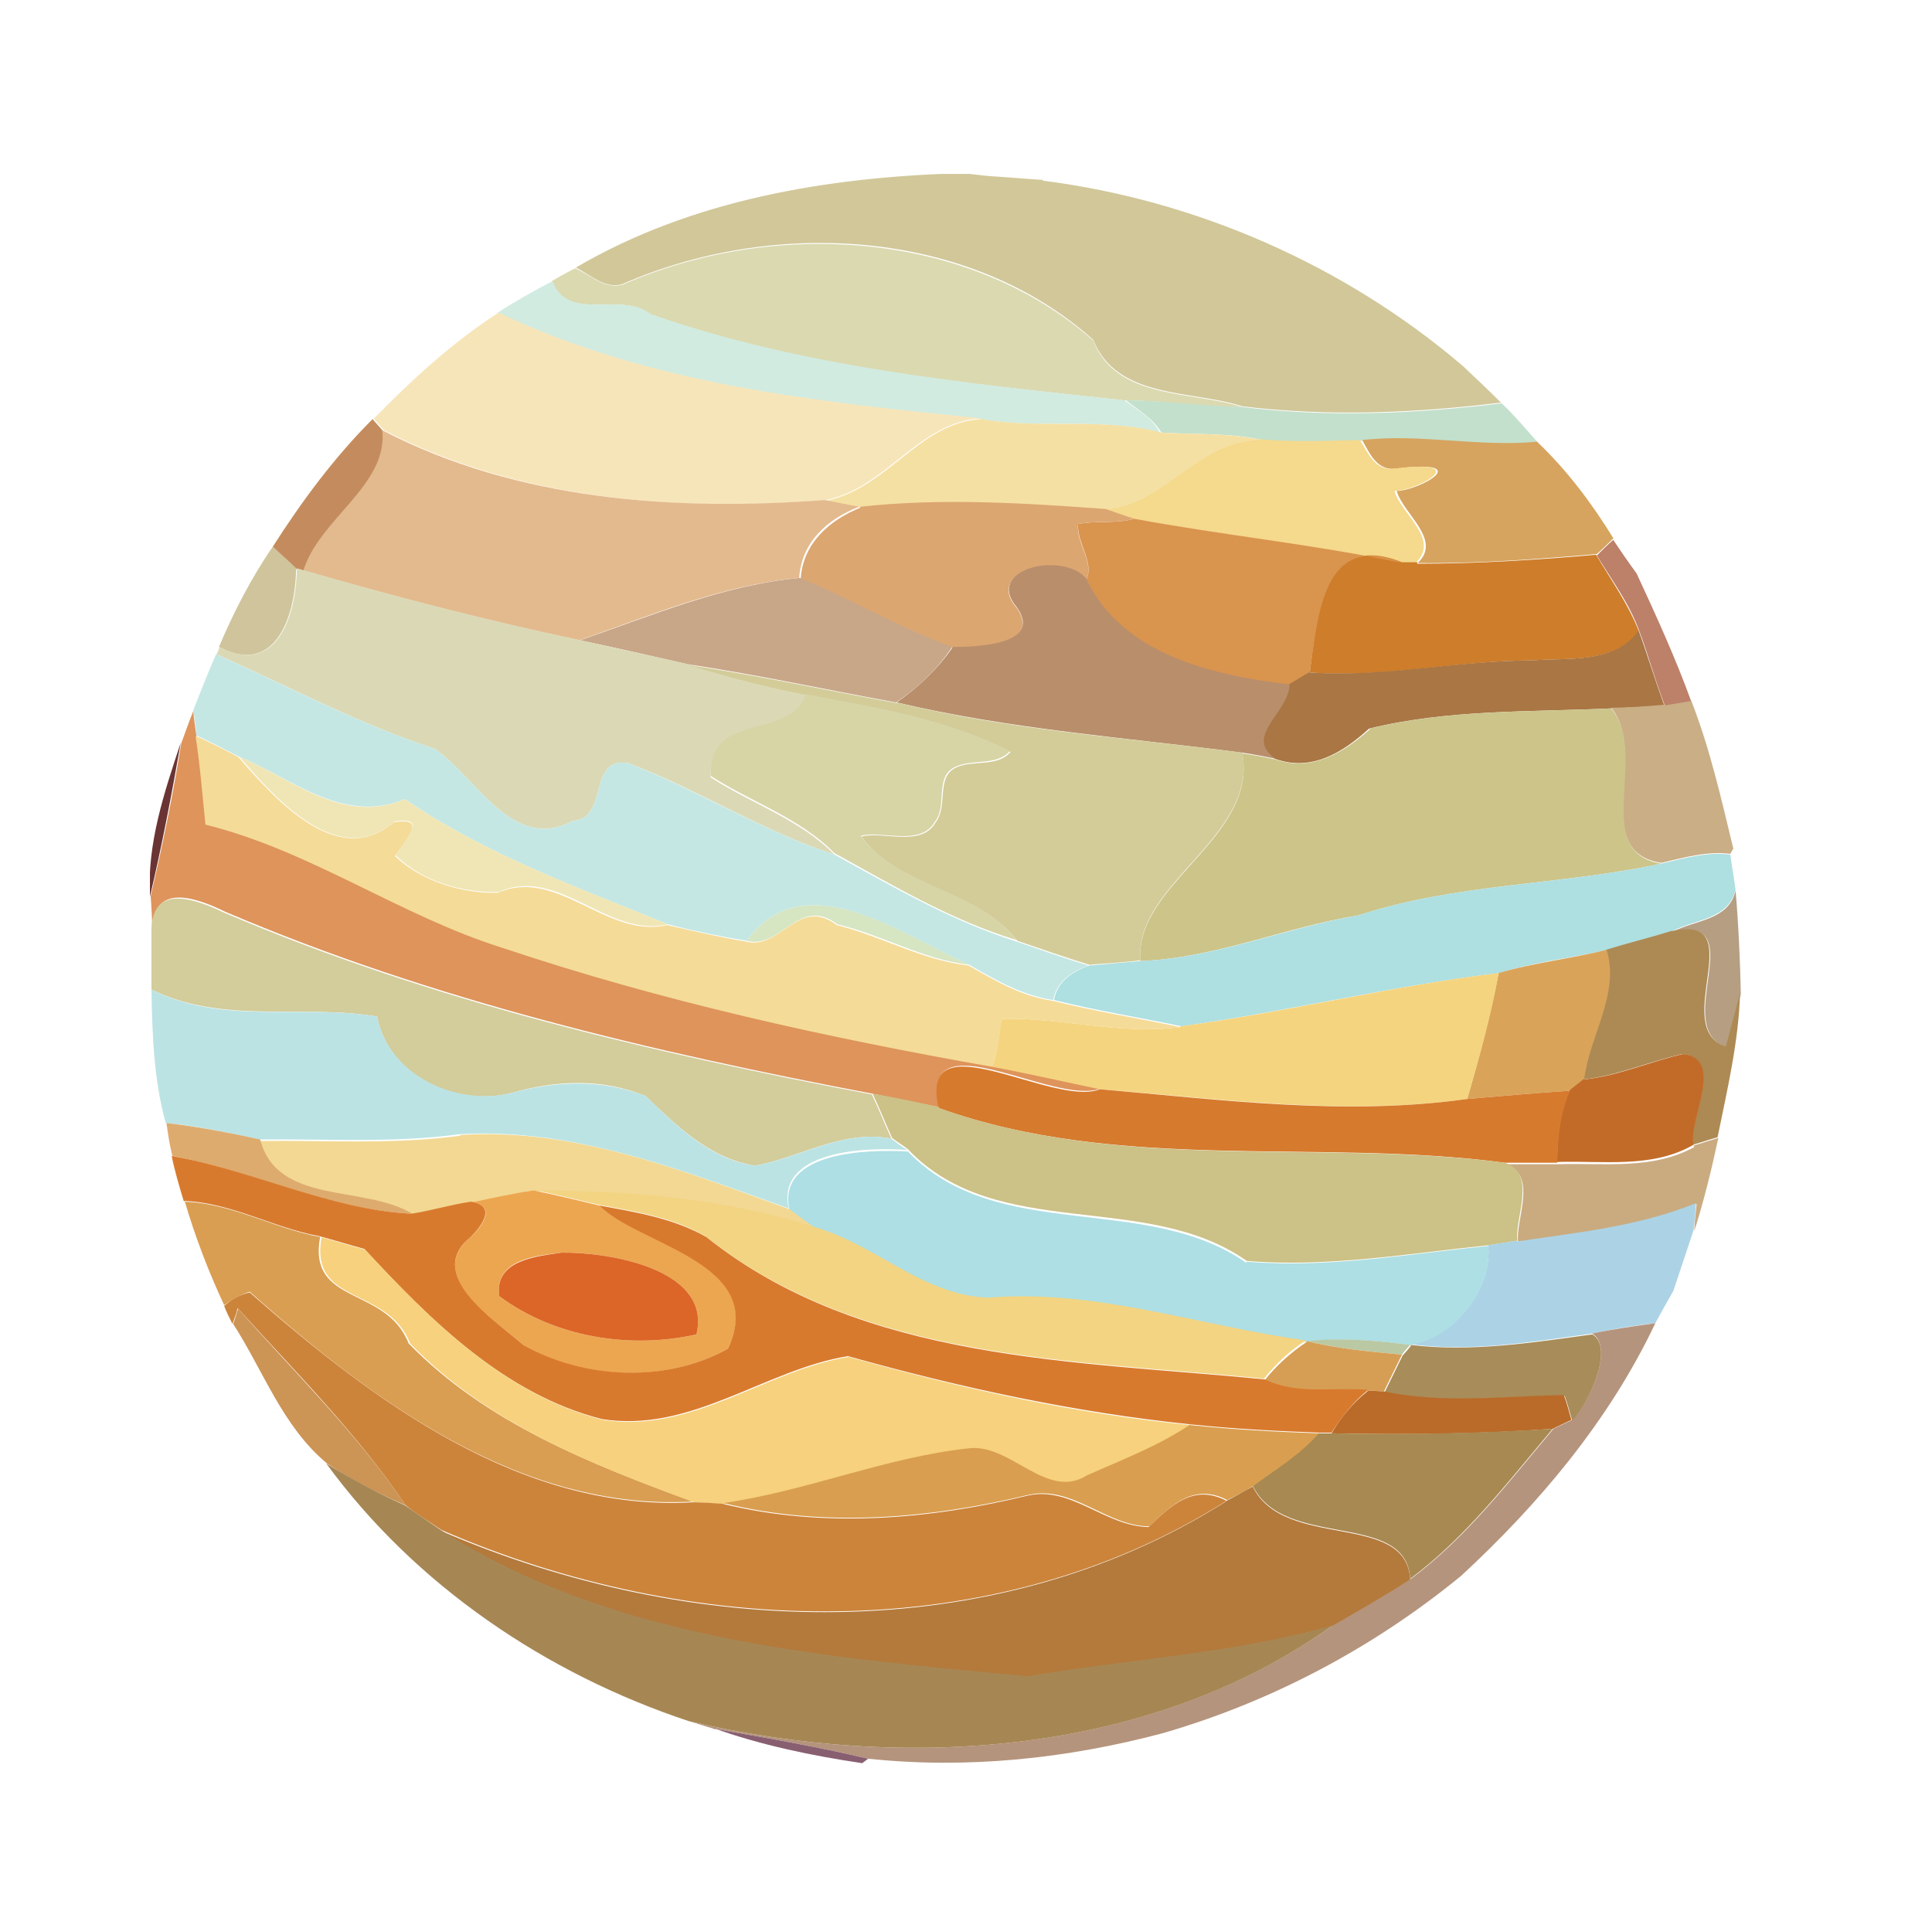 <?xml version="1.0" encoding="UTF-8"?>
<svg xmlns="http://www.w3.org/2000/svg" version="1.1" xmlns:xlink="http://www.w3.org/1999/xlink" viewBox="0 0 257.7 254.9">
  <defs>
    <style>
      .cls-1 {
        fill: #c4e7e4;
      }

      .cls-2 {
        fill: #d63d39;
      }

      .cls-3 {
        fill: #ea4645;
      }

      .cls-4 {
        fill: #693433;
      }

      .cls-5 {
        fill: #d9944e;
      }

      .cls-6 {
        fill: #d1c799;
      }

      .cls-7 {
        fill: #cfc49b;
      }

      .cls-8 {
        fill: #803532;
      }

      .cls-9 {
        fill: #fde4b8;
      }

      .cls-10 {
        fill: #ce7d2b;
      }

      .cls-11 {
        fill: #aedfe1;
      }

      .cls-12 {
        fill: #a88c59;
      }

      .cls-13 {
        fill: #cc9455;
      }

      .cls-14 {
        fill: #cc843b;
      }

      .cls-15 {
        fill: #885f71;
      }

      .cls-16 {
        fill: #c8473e;
      }

      .cls-17 {
        fill: #bac9a3;
      }

      .cls-18 {
        fill: #e3ba8e;
      }

      .cls-19 {
        fill: #9a4722;
      }

      .cls-20 {
        fill: #bd8069;
      }

      .cls-21 {
        fill: #ba6b29;
      }

      .cls-22 {
        fill: #789a3d;
      }

      .cls-23 {
        fill: #8e2c2b;
      }

      .cls-24 {
        fill: #d6e5c2;
      }

      .cls-25 {
        fill: #f4db98;
      }

      .cls-26 {
        fill: none;
      }

      .cls-27 {
        fill: #f5d47f;
      }

      .cls-28 {
        fill: #b59e82;
      }

      .cls-29 {
        fill: #d7d4a6;
      }

      .cls-30 {
        fill: #b13a36;
      }

      .cls-31 {
        fill: #fff3e8;
      }

      .cls-32 {
        fill: #9a2625;
      }

      .cls-33 {
        fill: #b12b2b;
      }

      .cls-34 {
        fill: #db6627;
      }

      .cls-35 {
        fill: #d3cc9b;
      }

      .cls-36 {
        fill: #addfe4;
      }

      .cls-37 {
        fill: #d9a45a;
      }

      .cls-38 {
        fill: #f7d17d;
      }

      .cls-39 {
        fill: #c26b29;
      }

      .cls-40 {
        fill: #a88951;
      }

      .cls-41 {
        fill: #deab6e;
      }

      .cls-42 {
        fill: #d87a2d;
      }

      .cls-43 {
        fill: #ccc489;
      }

      .cls-44 {
        fill: #703030;
      }

      .cls-45 {
        fill: #b37a3c;
      }

      .cls-46 {
        fill: #dca671;
      }

      .cls-47 {
        fill: #d69e55;
      }

      .cls-48 {
        fill: #b98e6b;
      }

      .cls-49 {
        fill: #c8a688;
      }

      .cls-50 {
        fill: #f1666d;
      }

      .cls-51 {
        fill: #f5d98c;
      }

      .cls-52 {
        fill: #d3cc99;
      }

      .cls-53 {
        fill: #dbd9b0;
      }

      .cls-54 {
        fill: #dbd9b5;
      }

      .cls-55 {
        fill: #a68754;
      }

      .cls-56 {
        fill: #d99e4f;
      }

      .cls-57 {
        fill: #de945b;
      }

      .cls-58 {
        fill: #f0e6b5;
      }

      .cls-59 {
        fill: #caae85;
      }

      .cls-60 {
        fill: #d67a2d;
      }

      .cls-61 {
        fill: #c3e0cc;
      }

      .cls-62 {
        display: none;
      }

      .cls-63 {
        fill: #bce3e3;
      }

      .cls-64 {
        fill: #c48c5e;
      }

      .cls-65 {
        fill: #ad8a54;
      }

      .cls-66 {
        fill: #d1ebe0;
      }

      .cls-67 {
        fill: #d99e52;
      }

      .cls-68 {
        fill: #f5e0a3;
      }

      .cls-69 {
        fill: #eda650;
      }

      .cls-70 {
        fill: #f2d893;
      }

      .cls-71 {
        fill: #caab80;
      }

      .cls-72 {
        fill: #f3d482;
      }

      .cls-73 {
        fill: #ccc186;
      }

      .cls-74 {
        fill: #acd3e5;
      }

      .cls-75 {
        fill: #adc13e;
      }

      .cls-76 {
        fill: #b12c2b;
      }

      .cls-77 {
        fill: #a97644;
      }

      .cls-78 {
        fill: #f7e5ba;
      }

      .cls-79 {
        fill: #d6a45f;
      }

      .cls-80 {
        clip-path: url(#clippath);
      }

      .cls-81 {
        fill: #dd9669;
      }

      .cls-82 {
        fill: #8c717d;
      }

      .cls-83 {
        fill: #b5947d;
      }
    </style>
    <clipPath id="clippath">
      <rect class="cls-26" x="20" y="23.2" width="212.2" height="212.2"/>
    </clipPath>
  </defs>
  <!-- Generator: Adobe Illustrator 28.7.0, SVG Export Plug-In . SVG Version: 1.2.0 Build 136)  -->
  <g>
    <g id="Layer_1">
      <g class="cls-62">
        <g id="Layer_1-2" data-name="Layer_1">
          <g>
            <path class="cls-22" d="M62.9,19.7c.9,1.2,1.7,2.6,2.8,3.6,1.8,2.8,2.4,6.2,4.3,9,5.1,9.2,12.5,17.6,22.3,21.9,6.3,2.7,13.2,3.6,19.9,3.3,2.9-.1,5.9-.6,8.5-2.2-4.3-4-9.2-7.2-14.4-9.8-8.1-4-17.2-4.9-25.6-8-3.6-1.3-7.1-3.4-9.4-6.6,0-.2.2-.5.2-.6,1.8,1.5,3.7,2.9,5.9,3.8,6.6,3,13.8,4.4,20.9,5.4,9.4,1.3,18.1,6.6,24,14,.2-.7.3-1.5.5-2.2.5.8,1,1.7,1.6,2.5.9,1.3,1.5,2.7,2,4.2-.3.5-.7,1.1-1,1.6-.3-.2-.8-.4-1.1-.6-.8-.4-1.7-.9-2.6-1.1-.8,0-1.5.6-2.3,1-9.2,4.6-20.5,4.8-29.7.2-5.7-2.9-10.9-6.9-15.2-11.7-6.7-7.7-10.9-17.6-11.5-27.8h0Z"/>
            <path class="cls-75" d="M65.7,23.3c.2,0,.7-.1.9-.2l-.5.7c2.4,2,5,3.8,8,4.7,4.3,1.6,8.9.9,13.3,1.4,8.3.7,16.8,3,23.5,8.3,4.5,3.8,8.5,8.3,11.8,13.2-.2.7-.3,1.5-.5,2.2-5.9-7.4-14.6-12.7-24-14-7.2-1-14.3-2.4-20.9-5.4-2.2-.9-4.1-2.3-5.9-3.8,0,.2-.2.5-.2.6-.4.4-.9.9-1.4,1.3-1.8-2.8-2.4-6.2-4.3-9h0Z"/>
            <path class="cls-75" d="M70,32.4c.5-.4.9-.8,1.4-1.3,2.3,3.1,5.7,5.3,9.4,6.6,8.4,3.2,17.5,4,25.6,8,5.2,2.6,10.1,5.8,14.4,9.8-2.6,1.5-5.6,2-8.5,2.2-6.8.2-13.7-.7-19.9-3.3-9.8-4.3-17.2-12.7-22.3-21.9Z"/>
            <path class="cls-81" d="M129.6,37.5c.8-1.4,2.1-2.7,3.8-2.9,4.4-.6,8.7,1.5,11.9,4.4,1.8,1.8,3.6,4.2,3.1,6.9-.1,1.3-1.3,2.1-2.2,3-1.4-.2-2.9.4-4.3,0-4.2-.7-8.2-3.2-10.7-6.7-1-1.4-1.3-3.1-1.6-4.8Z"/>
            <path class="cls-19" d="M124.4,53.9c.5-5.8,2.4-11.3,5.1-16.4.3,1.6.6,3.4,1.6,4.8,2.5,3.5,6.5,6,10.7,6.7,1.4.3,2.9-.3,4.3,0-2.6,2.8-4.9,5.8-6.9,9-3.8,6.2-6.6,13.4-6.2,20.8-.2.5-.4,1-.6,1.6-1.7-.3-3.4-.3-5.1-.7-.4-1.4-.9-2.8-1.2-4.2.7-2.7-.7-5.2-.8-7.9-.2-2.6-.8-5.2,0-7.8.3-.5.7-1.1,1-1.6-.5-1.5-1.1-2.9-2-4.2h0Z"/>
            <path class="cls-44" d="M124.2,59.2c.3.2.8.4,1.1.6-.8,2.5-.2,5.2,0,7.8.1,2.7,1.5,5.2.8,7.9-1.3-5.3-1.8-10.8-1.9-16.3Z"/>
            <path class="cls-2" d="M166.3,63c6.3-1.5,13.1-2.3,19.4-.1-2.1.6-4.2.2-6.3.4-7.8,1.1-15.4,3.8-21.7,8.6-3.1,2.1-6,4.4-8.8,6.9-4,3.7-7.4,8.3-12.3,11-2.4,1.5-5.7,1.4-8-.3-5.8-4-9.7-10-15.2-14.3-1.4-1.1-3.1-1.9-4.3-3.3v-1c6.3,2.6,11.9,6.5,18.2,8.7,1.7.4,3.4.4,5.1.7,1,.1,2.1.3,3.2-.1,3.6-1.3,6.8-3.6,9.5-6.3h-.6c.5-.5,1.1-1,1.6-1.4,1.5-.4,3.4-.1,4.3-1.6,1.4-1.9,3.7-2.6,5.7-3.6,0-.2-.3-.5-.4-.7,3.4-1.5,7-2.6,10.6-3.5h0Z"/>
            <path class="cls-2" d="M36.7,109.6c3.5-12.2,10.9-23.3,20.9-31.2,0,.8,0,1.6-.5,2.2-6.3,7.7-8.1,18-7.8,27.7.1,5.9,1.4,11.7,2.9,17.4,3.8,12.1,10,23.3,18,33.1,8.5,11,19.6,19.8,31.6,26.6,4.7,2.2,9.3,4.8,14.2,6.4,4.3,1.6,8.7,2.9,13.2,3.8,5.4,1.2,11,2.2,16.6,2.4,2.5,0,5,.4,7.6.3,6.7-.4,13.5-.6,20-2.4,16.3-3.3,31.9-11.3,43-23.7,1.9-2.2,3.9-4.3,5.2-6.9.4-.9,1-1.5,1.8-2-.7,2.4-2.2,4.5-3.1,6.9-3.2,6.9-6.8,13.6-10.9,20-.8,1.2-1.7,2.4-1.8,3.9-.8,1.3-1.7,2.5-2.6,3.8.1-.5.3-.9.4-1.4-.7.6-1.3,1.4-1.9,2.2-2.1,3.2-5,5.8-7.5,8.6-1.2,1.3-2.6,2.4-4,3.5-2.5,1.4-4.6,3.3-7,4.7-5.8,3.9-12.7,6.7-19.8,6-3.8-.7-7.4-2.3-11.2-3-7.4-1.5-15.2-1.1-22.4,1.4-8.9,3.4-18.7,1.5-27.5-1.3-13.9-4.8-26.5-12.8-37-23-8.7-8.7-17.1-18-23.2-28.8-1.5-2.8-3-5.6-4-8.7-.7-1.6-1-3.4-2.1-4.8-.2.8-.3,1.6-.3,2.5-.8-3-1.6-5.9-2.1-8.9-.7-4.1-1.1-8.3-1.4-12.5v-7.2c.4-6,1.2-12,2.9-17.7h0Z"/>
            <path class="cls-3" d="M157.7,71.9c6.3-4.8,13.9-7.5,21.7-8.6,2.1-.2,4.2.2,6.3-.4.2,0,.7,0,.9.1-4.1,4.7-7,10.6-8,16.8,0-.4-.2-1.1-.3-1.5-1.1,2.4-.6,5.1-.8,7.7,0,1.4-.4,3.2,1,4.2.7,2.6,1.7,5.2,3.3,7.4,3.3,4.5,7.8,7.7,12,11.2,2.1,1.8,3.8,4.1,4.3,6.9.8,4.4-.3,8.9.8,13.2,1.5,6.5,5.9,11.8,10.5,16.4,2.1,2.1,4.5,3.9,7,5.6,0,.1.1.4.2.6,1.2.8,2.4,1.5,3.6,2.2,2,1.1,4.2,1.4,6.2,2.3-.7,2.7-2.1,5.1-3,7.6-.8.5-1.4,1.1-1.8,2-1.3,2.6-3.3,4.7-5.2,6.9-11.2,12.4-26.7,20.4-43,23.7-6.5,1.7-13.3,1.9-20,2.4-2.5.1-5.1-.2-7.6-.3-5.6-.1-11.1-1.2-16.6-2.4-4.5-.9-8.9-2.2-13.2-3.8-4.9-1.6-9.5-4.2-14.2-6.4-12.1-6.8-23.1-15.6-31.6-26.6-8-9.8-14.2-21-18-33.1-1.4-5.7-2.7-11.5-2.9-17.4-.3-9.7,1.5-20,7.8-27.7.6-.6.5-1.4.5-2.2,7.8-6.2,17.3-10.4,27.3-11.7,8.3-.8,16.9.8,24.5,4.2v1c1.1,1.4,2.8,2.2,4.2,3.3,5.5,4.3,9.5,10.3,15.2,14.3,2.3,1.8,5.6,1.8,8,.3,4.9-2.8,8.2-7.3,12.3-11,2.7-2.5,5.6-4.9,8.8-6.9h0ZM170.1,70.4c-5.8,3.2-10.7,8.1-13.7,14-.7,1.8-1.1,3.7-1.3,5.5,0,2,.2,4.4,2,5.7,2.9,2.2,6.8,2.1,10.2,2,2.6-.2,5.3-.4,7.8-1.3-3.8-7.4-3.4-16.5.3-23.8,1.2-2.4,3.2-4.2,4.9-6.2-3.6.9-6.9,2.6-10.1,4.2h0ZM90.4,75.9c-2.9.7-5.8,2-7.6,4.5-.7.9-1.5,2.2-.7,3.3,2.3,2.3,5.8,2,8.8,2.5,9.8,1,17.3,8.2,26.5,11.1,1.6.5,4.1.6,4.9-1.2.9-2.8-.9-5.4-2.5-7.5-3.3-4.2-7.6-7.5-12.2-10.1-5.2-2.8-11.4-3.9-17.2-2.6h0Z"/>
            <path class="cls-9" d="M186.6,63c1.4,4.8.7,10-.2,14.9-1.2,4.7.1,9.7,2.5,13.8,1,1.5,2.2,3,3.2,4.5,2.5,2.3,5.3,4.2,7.9,6.5,1.6,1.8,3.6,3.4,4.6,5.7,1.2,2.3,1.3,5.1.5,7.6-1,3-.8,6.3-.8,9.4,0,2.2,1,4.2,1.9,6.2,1.9,3.9,5.4,6.8,8.9,9.3,2.6,2.4,5.5,4.3,7.9,6.9,2.2,1.9,3.7,4.5,4.3,7.4-3.9-.7-7.5-2.4-10.8-4.4-2.4-1.7-4.9-3.4-7-5.6-4.6-4.6-9.1-9.9-10.5-16.4-1.1-4.3,0-8.8-.8-13.2-.5-2.8-2.2-5.1-4.3-6.9-4.2-3.5-8.8-6.8-12-11.2-1.6-2.2-2.6-4.8-3.3-7.4-.4-3.4-.4-6.9.2-10.3,1-6.2,3.9-12.1,8-16.8h0Z"/>
            <path class="cls-50" d="M170.1,70.4c3.3-1.6,6.6-3.2,10.1-4.2-1.7,2-3.7,3.8-4.9,6.2-3.6,7.3-4.1,16.5-.3,23.8-2.4.9-5.1,1.1-7.8,1.3-3.4.1-7.3.2-10.2-2-1.8-1.3-2.1-3.7-2-5.7.2-1.9.6-3.8,1.3-5.5,3-5.9,7.9-10.8,13.7-14h0Z"/>
            <path class="cls-50" d="M90.4,75.9c5.8-1.2,12-.1,17.2,2.6,4.6,2.6,8.9,5.9,12.2,10.1,1.6,2.1,3.4,4.8,2.5,7.5-.9,1.8-3.3,1.7-4.9,1.2-9.2-2.9-16.7-10.1-26.5-11.1-3-.5-6.5-.2-8.8-2.5-.8-1.1,0-2.4.7-3.3,1.8-2.5,4.7-3.8,7.6-4.5h0Z"/>
            <path class="cls-30" d="M146.1,72.5c2.9-2.4,6.2-4.3,9.6-6,0,.2.3.5.4.7-2,1.1-4.3,1.8-5.7,3.6-.9,1.5-2.8,1.3-4.3,1.6h0Z"/>
            <path class="cls-76" d="M133.1,80c4.5-.6,7.9-3.7,11.4-6.3h.6c-2.7,2.8-5.9,5.1-9.5,6.4-1,.4-2.1.3-3.2.1.2-.5.4-1,.6-1.6,0,.3,0,.9,0,1.3h0Z"/>
            <path class="cls-16" d="M177.4,85.9c.2-2.6-.3-5.3.8-7.7,0,.4.2,1.2.3,1.5-.6,3.4-.6,6.9-.2,10.3-1.4-1-.9-2.8-1-4.2h0Z"/>
            <path class="cls-8" d="M168.6,226.2c.7-.5,1.4,0,2.1.3-3,1.1-6,1.9-9.2,2.4-3.4.4-6.8-.7-9.8-2.3.3,0,.9-.2,1.2-.2,4.8,2.8,10.8,2.2,15.7-.1h0Z"/>
            <path class="cls-31" d="M33.8,134.5c.3,4.2.7,8.4,1.4,12.5-.5-1-1.1-1.9-1.4-2.9v-9.6Z"/>
            <path class="cls-33" d="M216.6,151.3c0-.1-.1-.4-.2-.6,3.3,2.1,6.9,3.8,10.8,4.4v.2c-4.9,13.6-11.5,26.7-19.6,38.8,0-1.5,1-2.7,1.8-3.9,4.1-6.4,7.8-13.1,10.9-20,.9-2.3,2.4-4.4,3.1-6.9,1-2.6,2.4-4.9,3-7.6-2-.9-4.3-1.2-6.2-2.3-1.2-.6-2.4-1.4-3.6-2.2h0Z"/>
            <path class="cls-33" d="M37.7,153.4c1.1,1.4,1.4,3.2,2.1,4.8,1,3,2.4,5.9,4,8.7,6.1,10.8,14.5,20,23.2,28.8,10.5,10.2,23.2,18.3,37,23,8.8,2.8,18.6,4.6,27.5,1.3,7.1-2.5,15-2.9,22.4-1.4,3.8.7,7.4,2.3,11.2,3,7.1.7,14-2.1,19.8-6,2.5-1.4,4.6-3.3,7-4.7-.4,1.3-1.5,2.1-2.5,2.9-1,1.2-2.2,2.2-3.5,3.2-.4,0-.8,0-1.2,0-1.2,1.4-2.7,2.6-4.3,3.5-.7.4-1.2.9-1.7,1.5l.6.2c-2.8,1.7-5.7,3-8.8,4.2-.6-.3-1.4-.8-2.1-.3-4.9,2.3-10.9,3-15.7.1-.3,0-.9.2-1.2.2-3.6-1.9-7-4.8-11.3-4.7-4.9,0-9,3-13.3,4.9-3.2,1.3-6.5,2.4-10,2.6-5.3.1-10.5-1.4-15.4-3.4-10.2-4.3-19.4-10.5-28.2-17-9.1-6.5-16.8-14.8-22.9-24.2.2-.7.8-1.4.3-2.1-.8-1.1-2-1.9-2.7-3.2-.6-1.1-1.2-2.3-2.5-2.7-3.6-6.6-6.4-13.6-8.5-20.8,0-.8.2-1.6.3-2.5h0Z"/>
            <path class="cls-23" d="M45.8,176.7c1.3.4,1.8,1.6,2.5,2.7.7,1.2,1.9,2.1,2.7,3.2.5.7-.1,1.4-.3,2.1-1.7-2.6-3.3-5.3-4.8-8h0Z"/>
            <path class="cls-32" d="M203.5,198.7c.5-.8,1.1-1.6,1.9-2.2-.1.5-.2.9-.4,1.4-6.9,9.6-15.3,18.4-25.5,24.4l-.6-.2c.4-.6,1-1.2,1.7-1.5,1.6-.9,3-2.1,4.3-3.5.4,0,.8,0,1.2,0,1.3-.9,2.5-2,3.5-3.2,1-.8,2.1-1.7,2.5-2.9,1.4-1.1,2.8-2.2,4-3.5,2.6-2.8,5.4-5.4,7.5-8.6h0Z"/>
          </g>
        </g>
      </g>
      <g id="Layer_1-3" data-name="Layer_1">
        <g class="cls-80">
          <g>
            <path class="cls-82" d="M132.1,23.6c1.8.1,5.3.4,7,.5-1.8-.1-5.3-.4-7-.5"/>
            <path class="cls-6" d="M139.1,24.1c20.5,2.6,40.3,11.3,56,24.7,1.7,1.6,3.4,3.2,5.1,4.9-11.4,1.4-23,1.9-34.5.5-6.7-2.2-16.7-.9-19.9-8.9-16.7-14.9-42.8-16.2-62.8-7.4-2.3.7-4.3-1.3-6.2-2.2,15.5-9.1,33.7-12.1,51.5-12.6,1.3.1,2.5.3,3.8.4,1.8.1,5.3.4,7,.5"/>
            <path class="cls-53" d="M83,38c20-8.8,46-7.4,62.8,7.4,3.1,8,13.2,6.7,19.9,8.9-5.3,0-10.5-.9-15.8-.9-21.3-2.3-42.9-4.3-63.2-11.5-3.9-3.1-11.1,1.2-13.1-4.4,1-.6,2.1-1.2,3.1-1.7,2,.8,3.9,2.8,6.2,2.2"/>
            <path class="cls-61" d="M165.8,54.3c11.4,1.4,23,.9,34.5-.5,1.7,1.6,3.2,3.4,4.8,5.2-7.8.8-15.7-1-23.5-.2-4.4,0-8.8.3-13.2-.1-4.5-1-9-.7-13.5-1-1.1-1.9-3.1-3-4.7-4.3,5.2,0,10.5.8,15.8.9"/>
            <path class="cls-79" d="M205,58.9c4,3.8,7.3,8.2,10.2,12.9-.5.5-1.6,1.6-2.2,2.1-8,.7-15.9,1.3-23.9,1.2,3.3-3.1-1.9-6.5-2.8-9.6,3.1-.1,10.6-4.3,0-3-2.6.4-3.6-2-4.6-3.8,7.8-.9,15.7,1,23.5.2"/>
            <path class="cls-66" d="M66.4,41.7c2.3-1.5,4.8-2.9,7.3-4.2,2.1,5.6,9.3,1.3,13.1,4.4,20.3,7.1,41.9,9.2,63.2,11.5,1.7,1.3,3.7,2.3,4.7,4.3-7.9-2.1-16-.4-24-1.8-21.9-2.2-44.3-4.5-64.4-14.1"/>
            <path class="cls-51" d="M168.2,58.6c4.4.4,8.8.2,13.2.1,1.1,1.8,2.1,4.2,4.6,3.8,10.7-1.3,3.2,2.9,0,3,.9,3.1,6.2,6.5,2.8,9.6-.5,0-1.6,0-2.1,0-11.8-2.5-23.8-3.7-35.7-5.9-1-.3-2.8-1-3.8-1.3,8-.7,12.2-9.2,20.7-9.3"/>
            <path class="cls-68" d="M154.8,57.7c4.5.3,9,0,13.5,1-8.5,0-12.7,8.5-20.7,9.3-10.9-.8-21.9-1.5-32.8-.3-1.6-.3-3.1-.6-4.6-.9,8.3-1.7,12.3-10.4,20.7-10.9,8,1.4,16.1-.3,24,1.8"/>
            <path class="cls-78" d="M49.8,55.9c5.1-5.2,10.5-10.2,16.7-14.2,20.1,9.6,42.5,11.9,64.4,14.1-8.5.5-12.5,9.2-20.7,10.9-20,1.6-41,0-59-9.3-.3-.4-1-1.1-1.3-1.5"/>
            <path class="cls-20" d="M215.1,71.9c1,1.5,2.1,3.1,3.2,4.6,2.6,5.6,5.2,11.3,7.3,17.1-1.2.2-2.3.4-3.5.6-1.3-3.3-2.2-6.7-3.4-9.9-1.3-3.7-3.7-6.9-5.7-10.2.5-.5,1.6-1.6,2.2-2.1"/>
            <path class="cls-10" d="M189,75.2c8,0,16-.5,23.9-1.2,2,3.4,4.3,6.6,5.7,10.2-3.2,4.4-9.5,3.5-14.2,3.9-9.9,0-19.8,2.4-29.7,1.6,1-7.7,1.7-18.9,12.3-14.7.5,0,1.6,0,2.1,0"/>
            <path class="cls-5" d="M151.3,69.2c11.8,2.2,23.9,3.4,35.7,5.9-10.5-4.3-11.2,6.9-12.3,14.7-.9.5-1.8,1-2.7,1.6-10.1-1.1-22.3-3.9-27.1-14.1,1.1-2.3-1.3-4.9-1.1-7.4,2.5-.5,5,0,7.5-.7"/>
            <path class="cls-46" d="M114.7,67.6c10.9-1.2,21.9-.5,32.8.3.9.3,2.8,1,3.8,1.3-2.5.7-5,.2-7.5.7-.3,2.5,2.2,5.1,1.1,7.4-3.1-3.7-13.9-1.4-9.2,3.9,3.2,4.9-5.4,5.2-8.6,5.2-7.1-2.5-13.5-6.4-20.3-9.2.3-4.7,3.8-7.8,8-9.5"/>
            <path class="cls-77" d="M218.6,84.2c1.2,3.3,2.2,6.7,3.4,9.9-2.4.2-4.8.3-7.2.4-10.7.5-21.7.1-32.2,2.7-3.5,3.2-7.7,5.8-12.6,4-4.3-3.1,1.8-6.3,1.9-9.9.9-.5,1.8-1.1,2.7-1.6,10,.7,19.8-1.6,29.7-1.6,4.7-.4,11,.5,14.2-3.9"/>
            <path class="cls-18" d="M110,66.7c1.5.3,3.1.6,4.6.9-4.2,1.6-7.7,4.7-8,9.5-10.2.9-19.8,5-29.3,8.3-12.4-2.6-24.7-5.8-36.8-9.3,2.1-6.9,11.2-11.4,10.5-18.7,18.1,9.4,39.1,10.8,59,9.3"/>
            <path class="cls-64" d="M36.4,72.9c3.9-6.1,8.2-11.9,13.3-17,.3.4,1,1.1,1.3,1.5.8,7.3-8.4,11.8-10.5,18.7l-1-.2c-1-1-2.1-1.9-3.1-2.9"/>
            <path class="cls-48" d="M135.7,81.1c-4.6-5.3,6.2-7.6,9.2-3.9,4.8,10.2,17,12.9,27.1,14.1,0,3.7-6.2,6.9-1.9,9.9-1.5-.3-3-.6-4.4-.8-15.4-2-30.9-3.1-46.1-6.7,2.9-2,5.5-4.5,7.5-7.4,3.2,0,11.9-.3,8.6-5.2"/>
            <path class="cls-59" d="M222.1,94.1c1.2-.2,2.3-.4,3.5-.6,2.5,6.4,4,13.1,5.6,19.7l-.4.7c-3.1-.4-6.2.5-9.2,1.2-9.7-1.5-1.6-14.4-6.7-20.7,2.4,0,4.8-.2,7.2-.4"/>
            <path class="cls-43" d="M182.7,97.2c10.5-2.6,21.5-2.2,32.2-2.7,5.2,6.2-2.9,19.2,6.7,20.7-13.4,2.9-27.3,2.6-40.4,6.9-9.8,1.6-19.1,5.7-29.1,6.1-.8-10.3,15.7-16.4,13.6-27.7,1.5.2,3,.5,4.4.8,4.9,1.7,9.1-.9,12.6-4"/>
            <path class="cls-49" d="M77.4,85.4c9.6-3.3,19.2-7.4,29.3-8.3,6.9,2.8,13.3,6.7,20.3,9.2-2,3-4.6,5.5-7.5,7.4-9.3-1.7-18.5-3.7-27.8-5.1-4.8-1.1-9.6-2.2-14.4-3.2"/>
            <path class="cls-7" d="M36.4,72.9c1,1,2.1,1.9,3.1,2.9-.1,6.7-2.9,14.4-10.3,10.5,2-4.7,4.3-9.2,7.2-13.4"/>
            <path class="cls-54" d="M39.6,75.8l1,.3c12.2,3.5,24.4,6.7,36.8,9.3,4.8,1.1,9.6,2.1,14.4,3.2,5.2,1.6,10.5,3,15.8,4-2,6.5-13.1,2.1-12.8,11.1,5.4,3.5,11.9,5.6,16.5,10.3-9.6-3.1-18.2-8.7-27.5-12.2-5.5-.9-2.5,7.4-7.4,7.7-8,4.3-12.8-5.7-18.4-9.6-10.1-3.3-19.4-8.3-29.1-12.6l.4-1c7.4,3.9,10.2-3.8,10.3-10.5"/>
            <path class="cls-52" d="M119.6,93.7c15.1,3.7,30.7,4.7,46.1,6.7,2.1,11.3-14.4,17.4-13.6,27.7-2.3.3-4.6.4-6.8.6-3.2-1-6.4-2.1-9.6-3.2-5.4-6.9-15.8-7-20.8-13.9,2.7-.8,8,1.5,9.9-1.9,1.7-2.2,0-6,2.7-7.3,2.3-1.1,5.5,0,7.3-2.1-8.4-4.3-18-5.9-27.2-7.6-5.3-1-10.6-2.4-15.8-4,9.3,1.4,18.5,3.4,27.9,5.1"/>
            <path class="cls-11" d="M221.6,115.2c3-.7,6.1-1.6,9.2-1.2.2,1.6.5,3.1.7,4.7-1,4-5.4,3.9-8.4,5.5-2.9.9-5.8,1.6-8.7,2.5-4.8,1.1-9.7,1.6-14.4,3.1-14.3,1.7-28.2,5.1-42.4,7.1-5.7-1.2-11.4-2.1-17-3.5.4-2.5,2.5-3.8,4.7-4.6,2.3-.2,4.6-.4,6.8-.6,10-.4,19.3-4.4,29.1-6.1,13.1-4.3,27.1-4,40.4-6.9"/>
            <path class="cls-29" d="M107.5,92.6c9.2,1.8,18.8,3.3,27.2,7.6-1.8,2-5,1-7.3,2.1-2.8,1.3-1,5.2-2.7,7.3-1.9,3.4-7.2,1.1-9.9,1.9,5.1,6.9,15.4,7,20.8,13.9-8.6-2.6-16.5-7.3-24.3-11.6-4.6-4.7-11.1-6.8-16.5-10.3-.3-8.9,10.7-4.5,12.8-11.1"/>
            <path class="cls-28" d="M231.5,118.8c.4,4.6.6,9.2.7,13.8-.5,1.8-1.4,5.3-1.9,7.1-7.6-2.6,3.6-17.8-7.2-15.4,3-1.6,7.5-1.5,8.4-5.5"/>
            <path class="cls-65" d="M223,124.2c10.8-2.4-.4,12.9,7.2,15.4.5-1.8,1.4-5.3,1.9-7.1-.2,6.5-1.7,12.8-3,19.2-1.1.3-2.2.7-3.3,1-.7-2.9,4.3-11.5-1.4-12.1-4.4,1-8.7,2.9-13.2,3.4.7-5.7,4.8-11.4,3-17.3,2.9-.9,5.8-1.6,8.7-2.5"/>
            <path class="cls-1" d="M28.9,87.3c9.6,4.3,19,9.3,29.1,12.6,5.6,3.9,10.4,13.9,18.4,9.6,4.9-.3,1.9-8.6,7.4-7.7,9.3,3.6,17.9,9.1,27.5,12.2,7.8,4.3,15.7,8.9,24.3,11.6,3.2,1.1,6.3,2.2,9.6,3.2-2.2.8-4.3,2.1-4.7,4.6-4.1-.6-7.6-2.6-11.2-4.7-9-3.9-22-13.8-29.7-3.2-3.6-.6-7-1.3-10.5-2.2-12-4.9-24.3-9.3-35.1-16.7-8.2,3.4-14.9-2.7-22.2-5.7-1.9-1-3.7-1.9-5.6-2.8,0-.8-.3-2.5-.4-3.4,1-2.6,2-5.1,3.1-7.6"/>
            <path class="cls-37" d="M199.9,129.8c4.7-1.4,9.6-1.9,14.4-3.1,1.8,5.9-2.3,11.5-3,17.3-.5.4-1.4,1.1-1.9,1.5-4.6.3-9.1.7-13.7,1.1,1.6-5.5,3.1-11.1,4.2-16.8"/>
            <path class="cls-57" d="M24.2,99.1c.5-1.4,1-2.8,1.6-4.3,0,.8.3,2.5.4,3.4.6,3.9.9,7.8,1.3,11.7,14.1,3.4,26,12.2,39.8,16.5,21.2,7.1,43.1,12,65.1,15.8,4.8,1,9.6,2,14.4,3-6.2,2.4-24.3-9.7-21.5,2.5-3-.6-5.9-1.2-8.9-1.8-29.4-5.6-58.8-12.5-86.4-24.3-4.3-2.1-9.6-3.7-9.7,2.5,0-1.5-.1-3.1-.2-4.6,1.6-6.8,3-13.6,4.1-20.5"/>
            <path class="cls-27" d="M157.5,136.9c14.2-1.9,28.2-5.4,42.4-7.1-1,5.7-2.6,11.3-4.2,16.8-16.3,2.3-32.7,0-49-1.3-4.8-1-9.6-2.1-14.4-3,.9-2,.9-4.3,1.3-6.4,8-.2,15.9,2.2,23.8,1.1"/>
            <path class="cls-25" d="M26.2,98.2c1.9.9,3.8,1.8,5.6,2.8,4.8,5.5,13.2,15.1,20.7,8.7,4.7-.8,1.6,2.3.2,4.5,3.5,3.4,9,5,13.7,4.9,8-3.5,14.5,6.2,22.6,4.3,3.5.8,6.9,1.6,10.5,2.2,4.6,1.2,7-6.1,12.1-2.2,6,1.5,11.4,4.7,17.6,5.4,3.5,2,7,4.1,11.2,4.7,5.6,1.4,11.3,2.3,17,3.5-7.9,1.1-15.9-1.3-23.8-1.1-.3,2.2-.4,4.4-1.3,6.4-22.1-3.9-43.9-8.7-65.1-15.8-13.8-4.3-25.7-13-39.8-16.5-.4-3.9-.7-7.8-1.3-11.7"/>
            <path class="cls-4" d="M20,119.6c-.4-7,1.9-13.9,4.1-20.5-1.2,6.9-2.5,13.7-4.1,20.5"/>
            <path class="cls-58" d="M31.8,100.9c7.3,3,13.9,9.2,22.2,5.7,10.8,7.4,23.2,11.8,35.1,16.7-8.1,1.9-14.6-7.9-22.6-4.3-4.8.1-10.2-1.4-13.7-4.9,1.3-2.2,4.4-5.3-.2-4.5-7.4,6.5-15.9-3.1-20.7-8.7"/>
            <path class="cls-39" d="M211.3,144c4.6-.5,8.8-2.4,13.2-3.4,5.7.6.6,9.1,1.4,12.1-5.5,3.2-12.1,2.1-18.2,2.3,0-3.3.3-6.5,1.7-9.6.5-.4,1.4-1.1,1.9-1.5"/>
            <path class="cls-24" d="M99.6,125.5c7.7-10.6,20.8-.7,29.7,3.2-6.2-.7-11.6-4-17.6-5.4-5.1-3.9-7.5,3.4-12.1,2.2"/>
            <path class="cls-60" d="M195.7,146.6c4.6-.4,9.1-.8,13.7-1.1-1.3,3-1.6,6.2-1.7,9.6-2.4,0-4.7,0-7,0-24.8-3.3-51.3,1.4-75.5-7.3-2.8-12.2,15.3,0,21.5-2.5,16.2,1.4,32.7,3.6,49,1.3"/>
            <path class="cls-71" d="M225.9,152.8c1.1-.3,2.2-.7,3.3-1-.9,4.2-1.9,8.3-3.2,12.4,0-.9.2-2.7.3-3.6-7.6,3.1-15.8,3.9-23.8,5.1-.4-3,2.7-9-1.7-10.4,2.3,0,4.7,0,7,0,6.1-.2,12.6.8,18.2-2.3"/>
            <path class="cls-35" d="M20.2,124.2c0-6.2,5.4-4.5,9.6-2.5,27.6,11.8,57,18.7,86.5,24.3.9,1.9,1.7,3.9,2.6,5.9-6.4-1.3-12.2,2.5-18.2,3.6-6.1-1-10.4-5.3-14.6-9.3-5.8-2.4-12-2.1-17.9-.4-7.4,1.9-16.4-2.3-17.9-10.2-10-1.7-20.5,1.1-30.1-3.6,0-2.6,0-5.2,0-7.8"/>
            <path class="cls-73" d="M125.2,147.8c24.2,8.7,50.7,4.1,75.5,7.3,4.4,1.4,1.3,7.4,1.7,10.4-1.3.2-2.5.4-3.8.6-10.7,1.1-21.5,3-32.3,2.1-13.5-9.5-33.3-2.4-45.2-14.9-.5-.4-1.6-1.1-2.1-1.5-.9-2-1.7-4-2.6-5.9,3,.5,5.9,1.1,8.9,1.8"/>
            <path class="cls-74" d="M202.4,165.6c8-1.2,16.2-2,23.8-5.1,0,.9-.2,2.7-.3,3.6-.9,2.7-1.8,5.4-2.7,8.1-.8,1.4-1.6,2.8-2.4,4.3-2.8.3-5.7.8-8.5,1.4-8,1.1-16.2,2.5-24.3,1.4,6.1-.8,11.1-7.6,10.5-13.2,1.3-.2,2.5-.4,3.8-.6"/>
            <path class="cls-63" d="M20.2,132c9.5,4.8,20,1.9,30.1,3.6,1.5,7.8,10.5,12,17.9,10.2,5.8-1.6,12.1-1.9,17.9.4,4.2,4,8.5,8.4,14.6,9.3,6.1-1.1,11.9-4.9,18.2-3.6.5.4,1.6,1.2,2.1,1.5-5.4-.4-17.5,0-15.8,7.8-14-5-28.6-10.8-43.9-9.9-8.9,1.2-17.8.6-26.7.7-4.2-.9-8.3-1.8-12.5-2.2-1.6-5.8-1.8-11.9-1.9-17.9"/>
            <path class="cls-36" d="M166.2,168.3c10.8.9,21.6-1,32.3-2.1.6,5.6-4.5,12.4-10.5,13.2-4.6-.6-9.2-1-13.8-.4-14.2-1.9-28-6.9-42.4-5.7-8.7-.3-15-7.2-23.1-9.4-1.2-.8-2.3-1.7-3.4-2.5-1.7-7.8,10.4-8.1,15.8-7.8,11.9,12.4,31.7,5.4,45.2,14.9"/>
            <path class="cls-83" d="M212.3,177.9c2.8-.6,5.7-1,8.5-1.4-6.1,12.9-15.5,24.1-25.9,33.7-11.7,9.6-25.3,16.8-39.8,21-12.8,3.4-26.1,4.8-39.3,3.4-6.8-1.6-13.7-2.8-20.6-4-.8-.2-2.5-.8-3.3-1,28.6,6.7,61.3,4.7,85.9-12.8,3.5-2,7-4,10.4-6.2,7.4-5.5,13.1-13,19-20,.6-.3,1.9-.9,2.5-1.2,2.2-2.2,5.7-9.6,2.7-11.5"/>
            <path class="cls-70" d="M61.4,151.4c15.2-1,29.8,4.8,43.9,9.9,1.1.8,2.3,1.7,3.4,2.5-12.1-3.9-24.9-4.9-37.5-4.9-2.8.3-5.5,1-8.3,1.6-2.6.4-5.2,1.1-7.9,1.6-6.6-3.9-18.1-1-20.3-9.9,8.9-.1,17.8.5,26.7-.7"/>
            <path class="cls-12" d="M188.1,179.4c8.1,1,16.3-.3,24.3-1.4,3,1.8-.5,9.2-2.7,11.5-.3-1.1-.6-2.2-1-3.3-8,0-16.1,1.2-24-.5.8-1.6,1.6-3.3,2.4-4.9.3-.3.9-1,1.1-1.3"/>
            <path class="cls-72" d="M71.2,158.8c12.6,0,25.4,1,37.5,4.9,8.1,2.3,14.4,9.1,23.1,9.4,14.4-1.2,28.3,3.8,42.4,5.7-2.2,1.4-4,3.1-5.6,5.1-25.3-2.5-53.6-2.3-74.5-19-4.3-2.5-9.4-3.3-14.3-4.2-2.9-.7-5.8-1.4-8.7-2"/>
            <path class="cls-17" d="M174.3,178.9c4.6-.5,9.2-.1,13.8.5-.3.3-.9,1-1.1,1.3-4.3-.4-8.5-.8-12.7-1.8"/>
            <path class="cls-47" d="M174.3,178.9c4.1,1,8.4,1.4,12.7,1.8-.8,1.6-1.6,3.3-2.4,4.9-.5,0-1.6-.1-2.1-.1-4.6-.4-9.5.7-13.8-1.4,1.6-2,3.5-3.7,5.6-5.1"/>
            <path class="cls-41" d="M22.2,149.8c4.2.5,8.4,1.3,12.5,2.2,2.3,8.8,13.8,6,20.3,9.9-10.8-.4-21.3-5.7-32-7.7-.4-1.5-.6-3-.8-4.4"/>
            <path class="cls-69" d="M74.9,167.1c-3.4.4-9,.9-8.3,5.8,7.4,5.5,17.4,7.1,26.3,5.1,2.1-8.8-11.9-11-18-10.9M62.9,160.4c2.8-.6,5.5-1.2,8.3-1.6,2.9.6,5.8,1.3,8.7,2,5.2,5.2,22.7,7.6,17.2,19.1-8.2,4.6-19.2,4.2-27.3-.5-3.8-3.3-13.3-9.3-7-14.4,1.6-1.5,3.5-4.2,0-4.7"/>
            <path class="cls-42" d="M79.9,160.8c4.9.9,9.9,1.7,14.3,4.2,20.9,16.7,49.2,16.5,74.5,19,4.3,2.1,9.2,1,13.8,1.4-2,1.6-3.5,3.6-4.9,5.7h-1.7c-5.7-.2-11.4-.5-17.1-1.1-15.5-1.6-30.7-4.9-45.7-9.1-11.1,1.8-20.9,10.3-32.8,8.4-13-3.3-22.9-13.2-31.7-22.7-1.5-.4-4.5-1.3-6-1.7-6.1-1.1-11.8-4.5-18.1-4.7-.6-2-1.2-4-1.6-6,10.8,1.9,21.2,7.2,32,7.7,2.6-.4,5.2-1.2,7.9-1.6,3.5.5,1.5,3.2,0,4.7-6.3,5,3.2,11.1,7,14.4,8.1,4.6,19.1,5.1,27.3.5,5.4-11.5-12-13.8-17.2-19.1"/>
            <path class="cls-21" d="M184.6,185.6c7.9,1.7,16,.6,24,.5.4,1.1.7,2.2,1,3.3-.6.3-1.9.9-2.5,1.2-9.8.7-19.7.8-29.5.6,1.3-2.2,2.9-4.1,4.9-5.7.5,0,1.6.1,2.1.1"/>
            <path class="cls-40" d="M177.6,191.2c9.8.2,19.7,0,29.5-.6-5.9,7-11.6,14.5-19,20-.5-9.2-16.8-3.8-21-12.4,3-2.2,6.3-4.2,8.7-7h1.7"/>
            <path class="cls-34" d="M74.9,167.1c6.1-.1,20.1,2.1,18,10.9-8.9,2-18.9.4-26.3-5.1-.7-4.8,4.9-5.3,8.3-5.8"/>
            <path class="cls-67" d="M24.6,160.3c6.3.2,12,3.6,18.1,4.7-1.7,9.2,8.8,6.5,11.8,14.2,10.3,10.6,24.3,16.1,37.9,21.1-22.9,1.3-42.8-13.5-59.1-28-1.2.4-2.3,1-3.4,1.8-2.1-4.5-3.9-9.2-5.3-14"/>
            <path class="cls-38" d="M42.7,165c1.5.4,4.5,1.3,6,1.7,8.8,9.5,18.7,19.4,31.7,22.7,11.9,1.9,21.7-6.6,32.8-8.4,15,4.2,30.2,7.6,45.7,9.1-4.3,2.9-9.1,4.7-13.8,6.8-5.5,3.4-10.2-4.3-15.8-3.6-11.1,1.1-21.7,5.6-32.7,7.3-1.3,0-2.7-.2-4-.2-13.6-5-27.6-10.5-37.9-21.2-3-7.7-13.5-5-11.8-14.2"/>
            <path class="cls-56" d="M158.8,190.1c5.7.6,11.4.9,17.1,1.1-2.5,2.9-5.8,4.8-8.7,7-1.2.7-2.3,1.3-3.5,1.9-4.4-2.3-7.4.6-10.4,3.5-5.7,0-10.2-5.5-16.1-4.2-13.3,3.2-27.4,4.4-40.7,1.1,11.1-1.6,21.6-6.1,32.7-7.3,5.6-.7,10.4,7,15.8,3.6,4.7-2.1,9.5-3.9,13.8-6.8"/>
            <path class="cls-14" d="M29.9,174.2c1-.9,2.1-1.5,3.4-1.8,16.4,14.4,36.2,29.3,59.1,28,1.3,0,2.7.1,4,.2,13.4,3.3,27.5,2.1,40.7-1.1,5.8-1.3,10.3,4.1,16.1,4.2,3-2.9,6-5.8,10.4-3.5-31.3,19.8-71.8,18.2-104.7,3.9-1.6-1.1-3.3-2.1-4.8-3.3-6.4-9.5-14.7-17.8-22.4-26.3-.1.5-.5,1.6-.7,2.1-.3-.6-.9-1.8-1.1-2.4"/>
            <path class="cls-45" d="M163.6,200.2c1.2-.6,2.3-1.3,3.5-1.9,4.2,8.6,20.5,3.2,21,12.4-3.4,2.2-6.9,4.2-10.4,6.2-13.2,3.8-27.1,4.5-40.7,6.8-26.5-2.5-55.2-4.7-78.2-19.5,33,14.3,73.4,15.9,104.7-3.9"/>
            <path class="cls-13" d="M31.7,174.5c7.6,8.6,16,16.8,22.4,26.3-3.7-1.6-7.2-3.4-10.5-5.6-5.9-4.9-8.5-12.4-12.5-18.6.2-.5.5-1.6.7-2.1"/>
            <path class="cls-55" d="M137.1,223.6c13.5-2.3,27.4-3,40.7-6.8-24.5,17.5-57.3,19.5-85.9,12.8-19-6.3-36.5-18.1-48.4-34.4,3.4,2.1,6.9,4,10.5,5.6,1.6,1.1,3.2,2.2,4.8,3.3,22.9,14.8,51.7,17,78.2,19.5"/>
            <path class="cls-15" d="M95.2,230.6c6.9,1.2,13.8,2.4,20.6,4l-.8.6c-6.7-1-13.5-2.4-19.9-4.7"/>
          </g>
        </g>
      </g>
    </g>
  </g>
</svg>